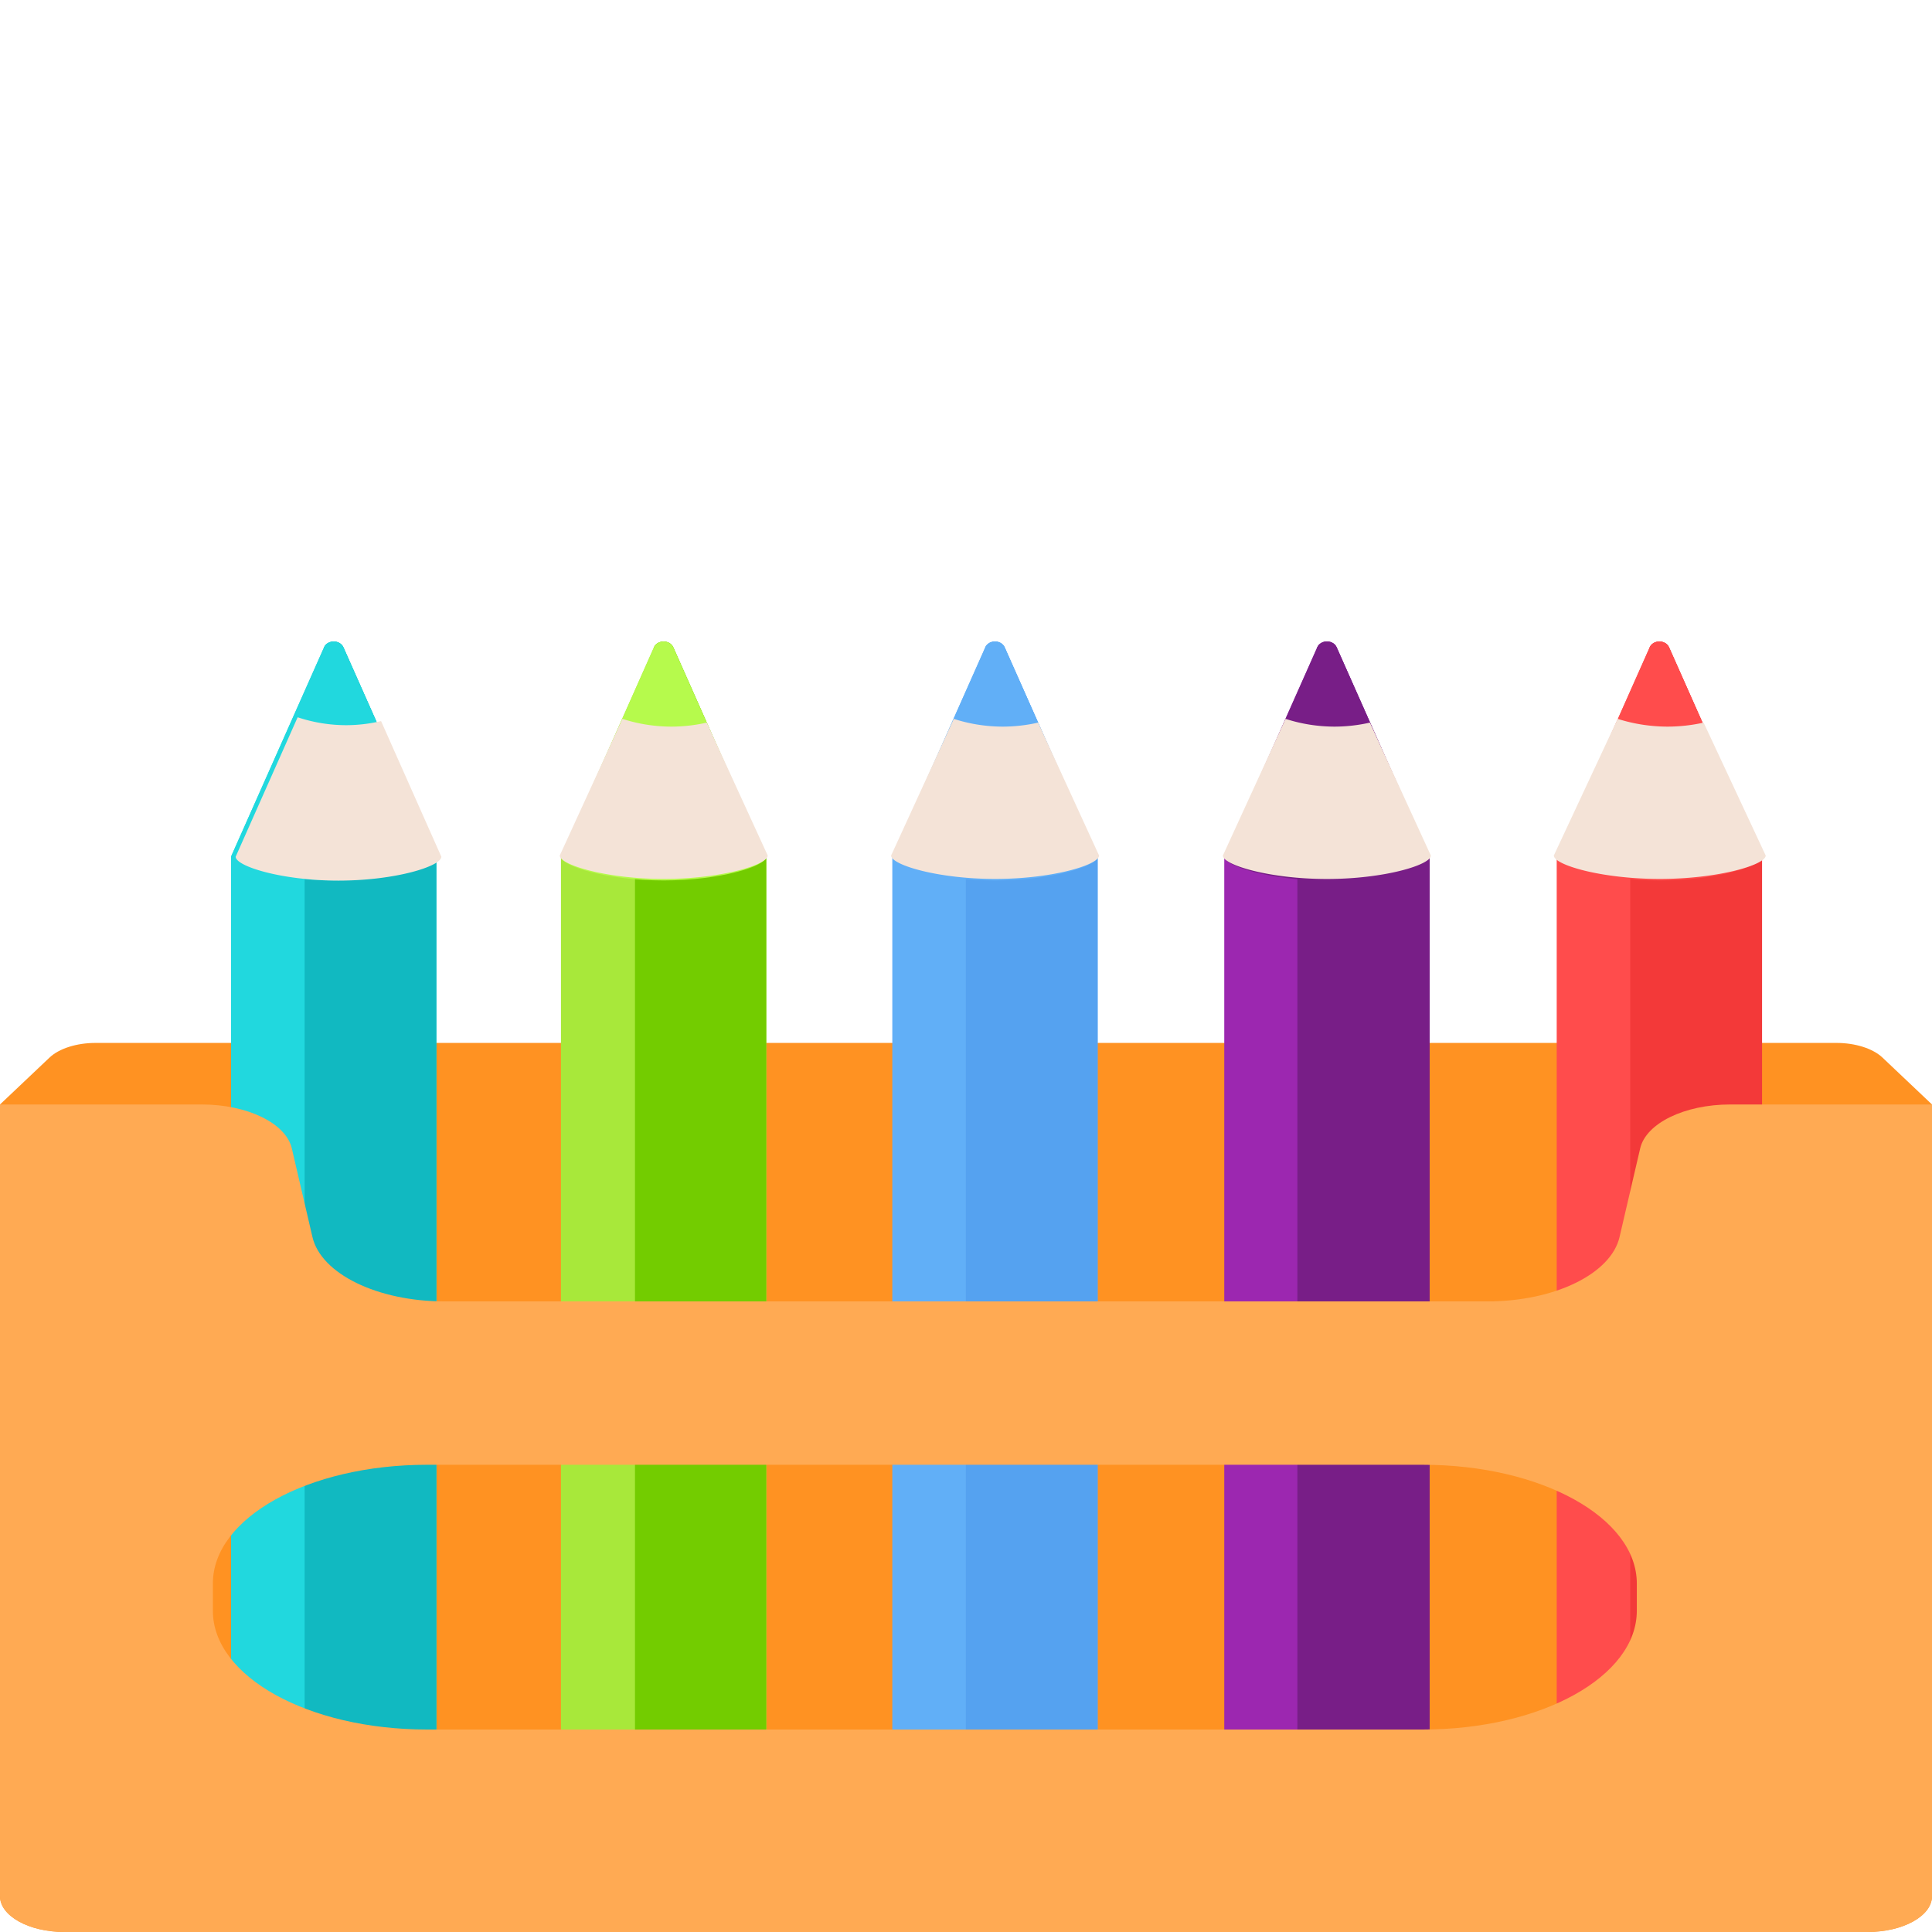 <?xml version="1.0" encoding="UTF-8"?>
<!-- Created with Inkscape (http://www.inkscape.org/) -->
<svg width="512" height="512" version="1.1" viewBox="0 0 135.467 135.467" xmlns="http://www.w3.org/2000/svg" xmlns:cc="http://creativecommons.org/ns#" xmlns:dc="http://purl.org/dc/elements/1.1/" xmlns:rdf="http://www.w3.org/1999/02/22-rdf-syntax-ns#">
 <g transform="translate(-140.654,42.965)">
  <rect x="140.654" y="-42.965" width="135.467" height="135.467" ry="0" opacity="0" stroke-width="1.186"/>
  <path d="m269.416 30.162h-122.058c-1.329 0-2.559 0.391-3.231 1.027l-3.473 3.289v55.512c0 1.387 2.028 2.512 4.529 2.512h126.409c2.501 0 4.529-1.124 4.529-2.512v-55.512l-3.473-3.289c-0.672-0.636-1.902-1.027-3.231-1.027z" fill="#ff9222" stroke-width=".236"/>
  <g transform="matrix(.751 0 0 .663 -48.715 11.276)">
   <g stroke-width=".265">
    <path d="m292.9 8.777-8.68-22.125c-0.323-0.823-1.487-0.823-1.811 0l-8.68 22.125c0 0.004 1e-3 0.008 2e-3 0.012h-2e-3v107.043c0 3.084 2.5 5.583 5.583 5.583h8.004c3.084 0 5.583-2.5 5.583-5.583v-107.043h-2e-3c5.3e-4 -0.004 2e-3 -0.008 2e-3 -0.012z" fill="#21d8de"/>
    <path d="m292.9 8.777-8.68-22.125c-0.323-0.823-1.487-0.823-1.811 0l-1.812 22.125c0 0.004-1e-3 0.008-2e-3 0.012h2e-3v107.043c0 2.322-1.418 4.311-3.434 5.154 0.662 0.276 1.387 0.43 2.149 0.43h8.004c3.084 0 5.583-2.5 5.583-5.583v-107.043h-2e-3c5.3e-4 -0.004 2e-3 -0.008 2e-3 -0.012z" fill="#11b9c1"/>
    <path d="m284.22-13.348c-0.323-0.823-1.488-0.823-1.811 0l-8.68 22.125c0 1.009 4.292 2.525 9.586 2.525s9.586-1.516 9.586-2.525z" fill="#21d8de"/>
   </g>
   <path transform="scale(.265)" d="m1056.397-22.475-21.832 55.648c0 3.813 16.221 9.543 36.23 9.543s36.228-5.73 36.228-9.543l-21.232-54.119a48.336 48.336 0 0 1 -12.359 1.635 48.336 48.336 0 0 1 -17.035 -3.164z" fill="#f4e3d7" stroke-width="1"/>
  </g>
  <g transform="matrix(.751 0 0 .663 -56.653 11.276)">
   <g stroke-width=".265">
    <path d="m334.271 8.777-8.68-22.125c-0.323-0.823-1.488-0.823-1.811 0l-8.68 22.125c0 0.004 2e-3 0.008 2e-3 0.012v-5.291e-4h-2e-3v107.043c0 3.084 2.5 5.583 5.583 5.583h8.004c3.084 0 5.583-2.5 5.583-5.583v-107.043h-2e-3c5.3e-4 -0.004 2e-3 -0.008 2e-3 -0.012z" fill="#a8e83a"/>
    <path d="m334.271 8.777-8.68-22.125c-0.323-0.823-1.488-0.823-1.811 0l-1.768 22.125c0 0.004-1e-3 0.008-2e-3 0.012h2e-3v107.043c0 2.33-1.428 4.325-3.456 5.161 0.656 0.271 1.374 0.422 2.128 0.422h8.004c3.084 0 5.583-2.5 5.583-5.583v-107.043h-2e-3c2.6e-4 -0.004 2e-3 -0.008 2e-3 -0.012z" fill="#73cc00"/>
    <path d="m325.591-13.348c-0.323-0.823-1.488-0.823-1.811 0l-8.68 22.125c0 1.009 4.292 2.525 9.586 2.525s9.586-1.516 9.586-2.525z" fill="#b6fa4c"/>
   </g>
   <path d="m320.838-5.787-5.85 14.451c0 0.99 4.347 2.478 9.708 2.478 5.361 0 9.707-1.488 9.707-2.478l-5.689-14.054a12.952 12.552 0 0 1 -3.312 0.425 12.952 12.552 0 0 1 -4.565 -0.822z" fill="#f4e3d7" stroke-width=".264"/>
  </g>
  <g transform="matrix(.751 0 0 .663 -47.817 11.276)">
   <g stroke-width=".265">
    <path d="m353.442 8.777-8.68-22.125c-0.323-0.823-1.488-0.823-1.811 0l-8.68 22.125c0 0.004 1e-3 0.008 2e-3 0.012h-2e-3v107.043c0 3.084 2.5 5.583 5.583 5.583h8.004c3.084 0 5.583-2.5 5.583-5.583v-107.043h-2e-3c5.3e-4 -0.004 2e-3 -0.008 2e-3 -0.012z" fill="#61aff7"/>
    <path d="m353.442 8.777-8.68-22.125c-0.323-0.823-1.488-0.823-1.811 0l-1.812 22.125c0 0.004-1e-3 0.008-2e-3 0.012h2e-3v107.043c0 2.322-1.418 4.311-3.434 5.154 0.662 0.276 1.387 0.43 2.149 0.43h8.004c3.084 0 5.583-2.5 5.583-5.583v-107.043h-2e-3c5.3e-4 -0.004 2e-3 -0.008 2e-3 -0.012z" fill="#55a2f0"/>
    <path d="m344.762-13.348c-0.323-0.823-1.487-0.823-1.811 0l-8.68 22.125c0 1.009 4.292 2.525 9.586 2.525 5.294 0 9.586-1.516 9.586-2.525z" fill="#61aff7"/>
   </g>
   <path d="m340.01-5.787-5.85 14.451c0 0.99 4.347 2.478 9.708 2.478 5.361 0 9.707-1.488 9.707-2.478l-5.689-14.054a12.952 12.552 0 0 1 -3.312 0.425 12.952 12.552 0 0 1 -4.565 -0.822z" fill="#f4e3d7" stroke-width=".264"/>
  </g>
  <g stroke-width=".187">
   <path d="m240.896 17.098-6.52-14.674c-0.243-0.546-1.117-0.546-1.36 0l-6.52 14.674c0 0.003 1e-3 0.005 1e-3 0.008v-3.51e-4h-1e-3v70.996c0 2.045 1.878 3.703 4.194 3.703h6.012c2.316 0 4.194-1.658 4.194-3.703v-70.996h-1e-3c4e-4 -0.003 1e-3 -0.005 1e-3 -0.008z" fill="#9c27b0"/>
   <path d="m240.896 17.098-6.52-14.674c-0.243-0.546-1.117-0.546-1.36 0l-1.394 14.674c0 0.003-7.5e-4 0.005-1e-3 0.008h1e-3v70.996c0 1.534-1.057 2.851-2.563 3.413 0.501 0.187 1.052 0.291 1.631 0.291h6.012c2.316 0 4.194-1.658 4.194-3.703v-70.996h-1e-3c2e-4 -0.003 1e-3 -0.005 1e-3 -0.008z" fill="#781e87"/>
   <path d="m234.377 2.423c-0.242-0.546-1.117-0.546-1.36 0l-6.52 14.674c0 0.669 3.223 1.675 7.2 1.675s7.2-1.006 7.2-1.675z" fill="#781e87"/>
  </g>
  <path d="m230.793 7.438-4.394 9.585c0 0.657 3.265 1.644 7.291 1.644 4.027 0 7.291-0.987 7.291-1.644l-4.273-9.321a9.728 8.325 0 0 1 -2.487 0.282 9.728 8.325 0 0 1 -3.428 -0.545z" fill="#f4e3d7" stroke-width=".186"/>
  <g transform="matrix(.751 0 0 .663 -30.024 11.276)">
   <g stroke-width=".265">
    <path d="m391.781 8.777-8.68-22.125c-0.323-0.823-1.488-0.823-1.811 0l-8.68 22.125c0 0.004 1e-3 0.008 2e-3 0.012v-5.291e-4h-2e-3v107.043c0 3.084 2.5 5.583 5.583 5.583h8.004c3.084 0 5.583-2.5 5.583-5.583v-107.043h-2e-3c7.9e-4 -0.004 2e-3 -0.008 2e-3 -0.012z" fill="#ff4c4c"/>
    <path d="m391.781 8.777-8.68-22.125c-0.323-0.823-1.488-0.823-1.811 0l-1.812 22.125c0 0.004-1e-3 0.008-2e-3 0.012h2e-3v107.043c0 2.322-1.418 4.311-3.434 5.154 0.662 0.276 1.387 0.43 2.149 0.43h8.004c3.084 0 5.583-2.5 5.583-5.583v-107.043h-2e-3c7.9e-4 -0.004 2e-3 -0.008 2e-3 -0.012z" fill="#f33939"/>
    <path d="m383.101-13.348c-0.323-0.823-1.487-0.823-1.811 0l-8.68 22.125c0 1.009 4.292 2.525 9.586 2.525s9.586-1.516 9.586-2.525z" fill="#ff4c4c"/>
   </g>
   <path d="m378.302-5.787-5.96 14.451c0 0.99 4.428 2.478 9.891 2.478 5.462 0 9.89-1.488 9.89-2.478l-5.796-14.054a13.196 12.552 0 0 1 -3.374 0.425 13.196 12.552 0 0 1 -4.651 -0.822z" fill="#f4e3d7" stroke-width=".266"/>
  </g>
  <path d="m140.654 34.478v55.512c0 1.387 2.027 2.512 4.529 2.512h126.409c2.501 0 4.529-1.124 4.529-2.512v-55.512h-14.152c-3.199 0-5.9 1.317-6.309 3.077l-1.447 6.216c-0.601 2.582-4.565 4.515-9.26 4.515h-73.131c-4.694 0-8.659-1.933-9.26-4.515l-1.447-6.216c-0.409-1.759-3.111-3.077-6.31-3.077zm29.932 25.263h69.832c8.313 0 15.005 3.712 15.005 8.322v1.92c0 4.61-6.692 8.322-15.005 8.322h-69.832c-8.313 0-15.006-3.712-15.006-8.322v-1.92c0-4.61 6.693-8.322 15.006-8.322z" fill="#ffaa53" stroke-width=".236"/>
 </g>
</svg>
